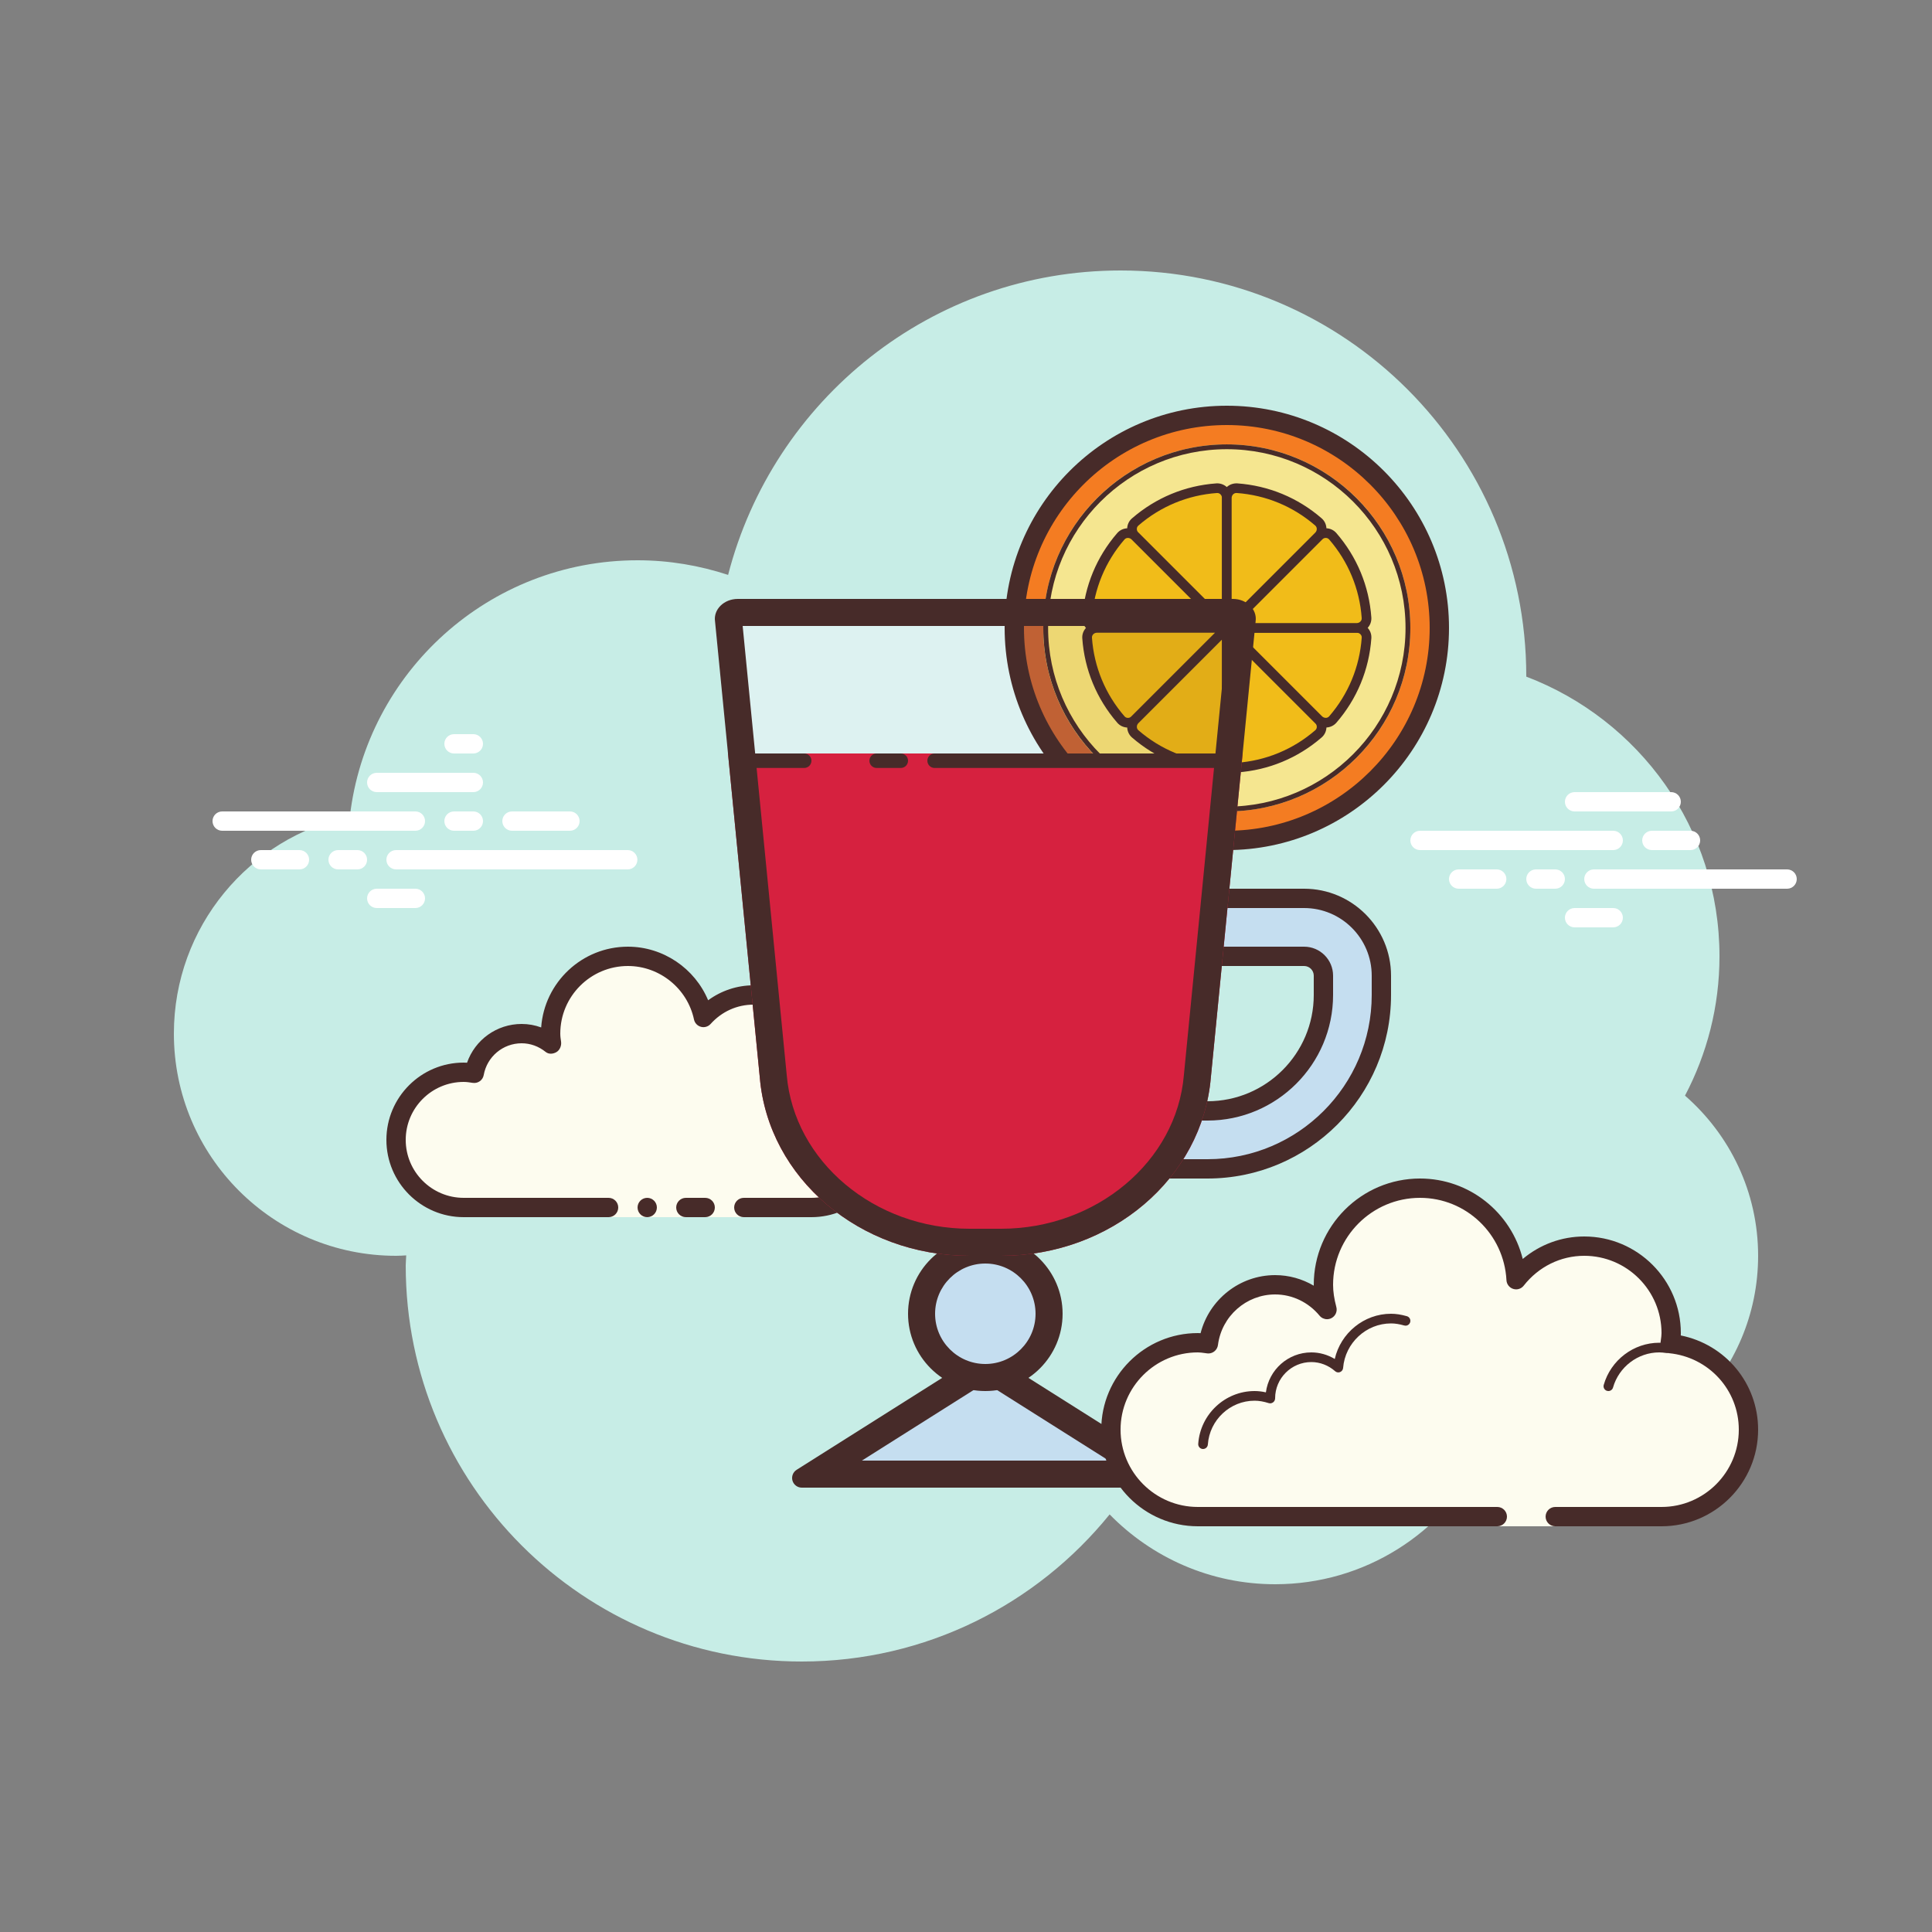 <?xml version="1.0" encoding="iso-8859-1"?>
<!-- Generator: Adobe Illustrator 22.1.0, SVG Export Plug-In . SVG Version: 6.00 Build 0)  -->
<svg version="1.1" id="Layer_1" xmlns="http://www.w3.org/2000/svg" xmlns:xlink="http://www.w3.org/1999/xlink" x="0px" y="0px"
	 viewBox="0 0 100 100" style="enable-background:new 0 0 100 100;" xml:space="preserve">
<rect x="0" y="0" width="100" height="100" fill="#808080" stroke="none"/>
<path style="fill:#C7EDE6;" d="M87.215,56.71C88.35,54.555,89,52.105,89,49.5c0-6.621-4.159-12.257-10.001-14.478
	C78.999,35.015,79,35.008,79,35c0-11.598-9.402-21-21-21c-9.784,0-17.981,6.701-20.313,15.757C36.211,29.272,34.638,29,33,29
	c-7.692,0-14.023,5.793-14.89,13.252C12.906,43.353,9,47.969,9,53.5C9,59.851,14.149,65,20.5,65c0.177,0,0.352-0.012,0.526-0.022
	C21.022,65.153,21,65.324,21,65.5C21,76.822,30.178,86,41.5,86c6.437,0,12.175-2.972,15.934-7.614C59.612,80.611,62.64,82,66,82
	c4.65,0,8.674-2.65,10.666-6.518C77.718,75.817,78.837,76,80,76c6.075,0,11-4.925,11-11C91,61.689,89.53,58.727,87.215,56.71z"/>
<g>
	<path style="fill:#FFFFFF;" d="M21.5,43h-10c-0.276,0-0.5-0.224-0.5-0.5s0.224-0.5,0.5-0.5h10c0.276,0,0.5,0.224,0.5,0.5
		S21.777,43,21.5,43z"/>
	<path style="fill:#FFFFFF;" d="M24.5,43h-1c-0.276,0-0.5-0.224-0.5-0.5s0.224-0.5,0.5-0.5h1c0.276,0,0.5,0.224,0.5,0.5
		S24.777,43,24.5,43z"/>
	<path style="fill:#FFFFFF;" d="M32.491,45H20.5c-0.276,0-0.5-0.224-0.5-0.5s0.224-0.5,0.5-0.5h11.991c0.276,0,0.5,0.224,0.5,0.5
		S32.767,45,32.491,45z"/>
	<path style="fill:#FFFFFF;" d="M18.5,45h-1c-0.276,0-0.5-0.224-0.5-0.5s0.224-0.5,0.5-0.5h1c0.276,0,0.5,0.224,0.5,0.5
		S18.777,45,18.5,45z"/>
	<path style="fill:#FFFFFF;" d="M15.5,45h-2c-0.276,0-0.5-0.224-0.5-0.5s0.224-0.5,0.5-0.5h2c0.276,0,0.5,0.224,0.5,0.5
		S15.777,45,15.5,45z"/>
	<path style="fill:#FFFFFF;" d="M21.5,47h-2c-0.276,0-0.5-0.224-0.5-0.5s0.224-0.5,0.5-0.5h2c0.276,0,0.5,0.224,0.5,0.5
		S21.776,47,21.5,47z"/>
	<path style="fill:#FFFFFF;" d="M24.5,38c-0.177,0-0.823,0-1,0c-0.276,0-0.5,0.224-0.5,0.5c0,0.276,0.224,0.5,0.5,0.5
		c0.177,0,0.823,0,1,0c0.276,0,0.5-0.224,0.5-0.5C25,38.224,24.776,38,24.5,38z"/>
	<path style="fill:#FFFFFF;" d="M24.5,40c-0.177,0-4.823,0-5,0c-0.276,0-0.5,0.224-0.5,0.5c0,0.276,0.224,0.5,0.5,0.5
		c0.177,0,4.823,0,5,0c0.276,0,0.5-0.224,0.5-0.5C25,40.224,24.776,40,24.5,40z"/>
	<path style="fill:#FFFFFF;" d="M29.5,42c-0.177,0-2.823,0-3,0c-0.276,0-0.5,0.224-0.5,0.5c0,0.276,0.224,0.5,0.5,0.5
		c0.177,0,2.823,0,3,0c0.276,0,0.5-0.224,0.5-0.5C30,42.224,29.776,42,29.5,42z"/>
</g>
<g>
	<path style="fill:#FFFFFF;" d="M83.5,44h-10c-0.276,0-0.5-0.224-0.5-0.5s0.224-0.5,0.5-0.5h10c0.276,0,0.5,0.224,0.5,0.5
		S83.776,44,83.5,44z"/>
	<path style="fill:#FFFFFF;" d="M87.5,44h-2c-0.276,0-0.5-0.224-0.5-0.5s0.224-0.5,0.5-0.5h2c0.276,0,0.5,0.224,0.5,0.5
		S87.776,44,87.5,44z"/>
	<path style="fill:#FFFFFF;" d="M92.5,46h-10c-0.276,0-0.5-0.224-0.5-0.5s0.224-0.5,0.5-0.5h10c0.276,0,0.5,0.224,0.5,0.5
		S92.777,46,92.5,46z"/>
	<path style="fill:#FFFFFF;" d="M80.5,46h-1c-0.276,0-0.5-0.224-0.5-0.5s0.224-0.5,0.5-0.5h1c0.276,0,0.5,0.224,0.5,0.5
		S80.776,46,80.5,46z"/>
	<path style="fill:#FFFFFF;" d="M77.47,46H75.5c-0.276,0-0.5-0.224-0.5-0.5s0.224-0.5,0.5-0.5h1.97c0.276,0,0.5,0.224,0.5,0.5
		S77.746,46,77.47,46z"/>
	<path style="fill:#FFFFFF;" d="M86.5,42h-5c-0.276,0-0.5-0.224-0.5-0.5s0.224-0.5,0.5-0.5h5c0.276,0,0.5,0.224,0.5,0.5
		S86.777,42,86.5,42z"/>
	<path style="fill:#FFFFFF;" d="M83.5,48h-2c-0.276,0-0.5-0.224-0.5-0.5s0.224-0.5,0.5-0.5h2c0.276,0,0.5,0.224,0.5,0.5
		S83.776,48,83.5,48z"/>
</g>
<g>
	<path style="fill:#FDFCEF;" d="M38.5,62.5c0,0,1.567,0,3.5,0s3.5-1.567,3.5-3.5c0-1.781-1.335-3.234-3.055-3.455
		C42.473,55.366,42.5,55.187,42.5,55c0-1.933-1.567-3.5-3.5-3.5c-1.032,0-1.95,0.455-2.59,1.165
		c-0.384-1.808-1.987-3.165-3.91-3.165c-2.209,0-4,1.791-4,4c0,0.191,0.03,0.374,0.056,0.558C28.128,53.714,27.592,53.5,27,53.5
		c-1.228,0-2.245,0.887-2.455,2.055C24.366,55.527,24.187,55.5,24,55.5c-1.933,0-3.5,1.567-3.5,3.5s1.567,3.5,3.5,3.5s7.5,0,7.5,0
		V63h7V62.5z"/>
	<path style="fill:#472B29;" d="M40.25,58C40.112,58,40,57.888,40,57.75c0-1.223,0.995-2.218,2.218-2.218
		c0.034,0.009,0.737-0.001,1.244,0.136c0.133,0.036,0.212,0.173,0.176,0.306c-0.036,0.134-0.173,0.213-0.306,0.176
		c-0.444-0.12-1.1-0.12-1.113-0.118c-0.948,0-1.719,0.771-1.719,1.718C40.5,57.888,40.388,58,40.25,58z"/>
	<circle style="fill:#472B29;" cx="33.5" cy="62.5" r="0.5"/>
	<path style="fill:#472B29;" d="M42,63h-3.5c-0.276,0-0.5-0.224-0.5-0.5s0.224-0.5,0.5-0.5H42c1.654,0,3-1.346,3-3
		c0-1.496-1.125-2.768-2.618-2.959c-0.134-0.018-0.255-0.088-0.336-0.196s-0.115-0.244-0.094-0.377C41.975,55.314,42,55.16,42,55
		c0-1.654-1.346-3-3-3c-0.85,0-1.638,0.355-2.219,1c-0.125,0.139-0.321,0.198-0.5,0.148c-0.182-0.049-0.321-0.195-0.36-0.379
		C35.58,51.165,34.141,50,32.5,50c-1.93,0-3.5,1.57-3.5,3.5c0,0.143,0.021,0.28,0.041,0.418c0.029,0.203-0.063,0.438-0.242,0.54
		c-0.179,0.102-0.396,0.118-0.556-0.01C27.878,54.155,27.449,54,27,54c-0.966,0-1.792,0.691-1.963,1.644
		c-0.048,0.267-0.296,0.446-0.569,0.405C24.314,56.025,24.16,56,24,56c-1.654,0-3,1.346-3,3s1.346,3,3,3h7.5
		c0.276,0,0.5,0.224,0.5,0.5S31.776,63,31.5,63H24c-2.206,0-4-1.794-4-4s1.794-4,4-4c0.059,0,0.116,0.002,0.174,0.006
		C24.588,53.82,25.711,53,27,53c0.349,0,0.689,0.061,1.011,0.18C28.176,50.847,30.126,49,32.5,49c1.831,0,3.466,1.127,4.153,2.774
		C37.333,51.276,38.155,51,39,51c2.206,0,4,1.794,4,4c0,0.048-0.001,0.095-0.004,0.142C44.739,55.59,46,57.169,46,59
		C46,61.206,44.206,63,42,63z"/>
	<path style="fill:#472B29;" d="M36.5,62c-0.159,0-0.841,0-1,0c-0.276,0-0.5,0.224-0.5,0.5c0,0.276,0.224,0.5,0.5,0.5
		c0.159,0,0.841,0,1,0c0.276,0,0.5-0.224,0.5-0.5C37,62.224,36.776,62,36.5,62z"/>
</g>
<g>
	<g>
		<path style="fill:#C5DEF0;" d="M60.5,76.5l-9.5-6l-9.5,6H60.5z"/>
		<path style="fill:#472B29;" d="M51,71.565l6.389,4.035H44.611L51,71.565 M51,70c-0.093,0-0.186,0.026-0.267,0.077l-9.5,6
			c-0.188,0.119-0.275,0.348-0.214,0.562C41.082,76.853,41.277,77,41.5,77h19c0.223,0,0.418-0.147,0.48-0.361
			c0.062-0.214-0.025-0.443-0.214-0.562l-9.5-6C51.186,70.026,51.093,70,51,70L51,70z"/>
	</g>
	<g>
		<path style="fill:#C5DEF0;" d="M54.5,68c0,1.925-1.575,3.5-3.5,3.5s-3.5-1.575-3.5-3.5s1.575-3.5,3.5-3.5S54.5,66.075,54.5,68z"/>
		<path style="fill:#472B29;" d="M51,65.4c1.434,0,2.6,1.166,2.6,2.6s-1.166,2.6-2.6,2.6s-2.6-1.166-2.6-2.6S49.566,65.4,51,65.4
			 M51,64c-2.206,0-4,1.794-4,4s1.794,4,4,4s4-1.794,4-4S53.206,64,51,64L51,64z"/>
	</g>
	<g>
		<path style="fill:#C5DEF0;" d="M59.5,46.5v3h8c0.552,0,1,0.448,1,1v1c0,3.314-2.686,6-6,6h-3v3h3c4.971,0,9-4.029,9-9v-1
			c0-2.209-1.791-4-4-4H59.5z"/>
		<path style="fill:#472B29;" d="M62.5,61H59v-4h3.5c3.033,0,5.5-2.467,5.5-5.5v-1c0-0.276-0.224-0.5-0.5-0.5H59v-4h8.5
			c2.481,0,4.5,2.019,4.5,4.5v1C72,56.738,67.738,61,62.5,61z M60,60h2.5c4.687,0,8.5-3.813,8.5-8.5v-1c0-1.93-1.57-3.5-3.5-3.5H60
			v2h7.5c0.827,0,1.5,0.673,1.5,1.5v1c0,3.584-2.916,6.5-6.5,6.5H60V60z"/>
	</g>
	<path style="fill:#DDF2F1;" d="M64.319,39l0.672-6.846C65.077,31.541,64.526,31,63.814,31H51H38.186
		c-0.711,0-1.263,0.541-1.177,1.154L37.681,39H64.319z"/>
	<g>
		<g>
			<circle style="fill:#F47C22;" cx="63.5" cy="32.5" r="10.978"/>
			<path style="fill:#C06134;" d="M52.547,32c-0.008,0.167-0.025,0.331-0.025,0.5c0,6.063,4.915,10.978,10.978,10.978L64,32H52.547z
				"/>
			<path style="fill:#472B29;" d="M63.5,22C69.29,22,74,26.71,74,32.5S69.29,43,63.5,43S53,38.29,53,32.5S57.71,22,63.5,22 M63.5,21
				C57.158,21,52,26.158,52,32.5S57.159,44,63.5,44C69.84,44,75,38.842,75,32.5S69.841,21,63.5,21L63.5,21z"/>
		</g>
		<g>
			<circle style="fill:#F5E690;" cx="63.5" cy="32.5" r="9.5"/>
			<path style="fill:#EDD773;" d="M54.025,32C54.017,32.167,54,32.331,54,32.5c0,5.247,4.253,9.5,9.5,9.5L64,32H54.025z"/>
			<path style="fill:#472B29;" d="M63.5,23.251c5.1,0,9.25,4.15,9.25,9.25s-4.15,9.25-9.25,9.25s-9.25-4.15-9.25-9.25
				S58.399,23.251,63.5,23.251 M63.5,23.001c-5.239,0-9.5,4.261-9.5,9.5s4.261,9.5,9.5,9.5s9.5-4.261,9.5-9.5
				S68.739,23.001,63.5,23.001L63.5,23.001z"/>
		</g>
		<g>
			<path style="fill:#F1BC19;" d="M63.5,32.5v-6.727c0-0.285-0.239-0.525-0.524-0.504c-1.609,0.115-3.073,0.755-4.221,1.749
				c-0.215,0.186-0.214,0.523-0.013,0.724L63.5,32.5z"/>
			<path style="fill:#472B29;" d="M63.75,33.104l-5.185-5.185c-0.149-0.149-0.23-0.355-0.222-0.565
				c0.007-0.206,0.096-0.392,0.249-0.524c1.233-1.068,2.743-1.694,4.367-1.81c0.191-0.014,0.396,0.055,0.548,0.197
				c0.155,0.144,0.243,0.347,0.243,0.557V33.104z M63.009,25.518c-0.005,0-0.01,0-0.016,0c-1.515,0.108-2.924,0.692-4.075,1.689
				c-0.063,0.055-0.075,0.126-0.076,0.164c-0.002,0.073,0.025,0.144,0.076,0.194l4.331,4.331v-6.124
				c0-0.072-0.031-0.142-0.084-0.191C63.14,25.557,63.085,25.518,63.009,25.518z"/>
		</g>
		<g>
			<path style="fill:#F1BC19;" d="M63.5,32.5l-4.757-4.757c-0.201-0.201-0.54-0.202-0.727,0.014
				c-1.056,1.219-1.639,2.707-1.748,4.222c-0.02,0.284,0.219,0.521,0.503,0.521L63.5,32.5z"/>
			<path style="fill:#472B29;" d="M64.104,32.75h-7.332c-0.21,0-0.413-0.088-0.557-0.243c-0.141-0.15-0.21-0.345-0.196-0.546
				c0.117-1.627,0.742-3.137,1.808-4.368c0.133-0.153,0.32-0.242,0.526-0.249c0.212-0.012,0.418,0.074,0.566,0.222L64.104,32.75z
				 M58.38,27.844c-0.003,0-0.006,0-0.009,0c-0.038,0.001-0.111,0.013-0.166,0.077c-0.995,1.148-1.578,2.557-1.687,4.076
				c-0.006,0.083,0.037,0.142,0.063,0.17c0.049,0.053,0.119,0.083,0.191,0.083h6.125l-4.33-4.33
				C58.518,27.871,58.45,27.844,58.38,27.844z"/>
		</g>
		<g>
			<path style="fill:#E2AD17;" d="M63.5,32.5h-6.727c-0.285,0-0.525,0.239-0.504,0.524c0.115,1.609,0.755,3.073,1.749,4.221
				c0.186,0.215,0.523,0.214,0.724,0.013L63.5,32.5z"/>
			<path style="fill:#472B29;" d="M58.38,37.657c-0.009,0-0.018,0-0.027,0c-0.206-0.007-0.392-0.096-0.524-0.249
				c-1.068-1.233-1.694-2.743-1.81-4.367c-0.014-0.203,0.056-0.397,0.197-0.548c0.144-0.155,0.347-0.243,0.557-0.243h7.331
				l-5.185,5.185C58.776,37.577,58.582,37.657,58.38,37.657z M56.773,32.75c-0.072,0-0.142,0.031-0.191,0.084
				c-0.026,0.028-0.069,0.088-0.063,0.172c0.108,1.515,0.692,2.924,1.689,4.075c0.055,0.063,0.126,0.075,0.164,0.076
				c0.069,0.005,0.143-0.025,0.194-0.076l4.331-4.331H56.773z"/>
		</g>
		<g>
			<path style="fill:#E2AD17;" d="M63.5,32.5l-4.757,4.757c-0.201,0.201-0.202,0.54,0.014,0.727
				c1.219,1.056,2.707,1.639,4.222,1.748c0.284,0.02,0.521-0.219,0.521-0.503L63.5,32.5z"/>
			<path style="fill:#472B29;" d="M63.013,39.982c-0.017,0-0.035,0-0.052-0.001c-1.627-0.117-3.137-0.742-4.368-1.808
				c-0.154-0.133-0.242-0.321-0.249-0.527c-0.007-0.211,0.074-0.417,0.222-0.565l5.184-5.184v7.332c0,0.21-0.088,0.413-0.243,0.557
				C63.37,39.914,63.196,39.982,63.013,39.982z M63.25,33.104l-4.33,4.33c-0.051,0.051-0.079,0.122-0.076,0.194
				c0.001,0.039,0.013,0.112,0.077,0.167c1.148,0.995,2.557,1.578,4.076,1.687c0.084,0.006,0.142-0.036,0.17-0.063
				c0.053-0.049,0.083-0.119,0.083-0.191V33.104z"/>
		</g>
		<g>
			<path style="fill:#F1BC19;" d="M63.5,32.5l0,6.727c0,0.285,0.239,0.525,0.524,0.504c1.609-0.115,3.073-0.755,4.221-1.749
				c0.215-0.186,0.214-0.523,0.013-0.724L63.5,32.5z"/>
			<path style="fill:#472B29;" d="M63.99,39.982c-0.184,0-0.358-0.069-0.497-0.198c-0.155-0.144-0.243-0.347-0.243-0.558v-7.331
				l5.184,5.185c0.149,0.149,0.23,0.355,0.223,0.566c-0.008,0.206-0.096,0.392-0.249,0.524c-1.233,1.068-2.743,1.694-4.367,1.81
				C64.024,39.982,64.007,39.982,63.99,39.982z M63.75,33.104v6.124c0,0.072,0.031,0.142,0.084,0.192
				c0.028,0.026,0.082,0.07,0.172,0.063c1.515-0.108,2.924-0.692,4.075-1.689c0.063-0.055,0.074-0.126,0.076-0.164
				c0.003-0.073-0.025-0.144-0.076-0.195L63.75,33.104z"/>
		</g>
		<g>
			<path style="fill:#F1BC19;" d="M63.5,32.5l4.757,4.757c0.201,0.201,0.54,0.202,0.727-0.014c1.056-1.219,1.639-2.707,1.748-4.222
				c0.02-0.284-0.219-0.521-0.503-0.521L63.5,32.5z"/>
			<path style="fill:#472B29;" d="M68.619,37.656c-0.202,0-0.397-0.08-0.539-0.223l-5.184-5.184h7.332
				c0.21,0,0.414,0.088,0.557,0.243c0.141,0.15,0.21,0.345,0.196,0.546c-0.117,1.627-0.743,3.138-1.809,4.368
				c-0.133,0.153-0.319,0.242-0.526,0.249C68.637,37.656,68.628,37.656,68.619,37.656z M64.104,32.75l4.33,4.33
				c0.051,0.051,0.123,0.076,0.195,0.076c0.039-0.001,0.111-0.013,0.166-0.077c0.995-1.148,1.579-2.558,1.688-4.076
				c0.006-0.083-0.037-0.142-0.063-0.17C70.37,32.78,70.3,32.75,70.228,32.75H64.104z"/>
		</g>
		<g>
			<path style="fill:#F1BC19;" d="M63.5,32.5h6.727c0.285,0,0.525-0.239,0.504-0.524c-0.115-1.609-0.755-3.073-1.749-4.221
				c-0.186-0.215-0.523-0.214-0.724-0.013L63.5,32.5z"/>
			<path style="fill:#472B29;" d="M70.227,32.75h-7.331l5.185-5.185c0.149-0.149,0.353-0.229,0.565-0.222
				c0.206,0.007,0.392,0.096,0.524,0.249c1.068,1.233,1.694,2.743,1.81,4.367c0.014,0.203-0.056,0.397-0.197,0.548
				C70.64,32.662,70.437,32.75,70.227,32.75z M64.104,32.25h6.124c0.072,0,0.142-0.031,0.191-0.084
				c0.026-0.028,0.069-0.088,0.063-0.172c-0.108-1.515-0.692-2.924-1.689-4.075c-0.055-0.063-0.126-0.075-0.164-0.076
				c-0.071-0.003-0.143,0.025-0.194,0.076L64.104,32.25z"/>
		</g>
		<g>
			<path style="fill:#F1BC19;" d="M63.5,32.5l4.757-4.757c0.201-0.201,0.202-0.54-0.014-0.727c-1.219-1.057-2.707-1.639-4.222-1.748
				c-0.284-0.02-0.521,0.219-0.521,0.503L63.5,32.5z"/>
			<path style="fill:#472B29;" d="M63.25,33.104v-7.332c0-0.21,0.088-0.413,0.243-0.557c0.15-0.141,0.346-0.204,0.546-0.196
				c1.627,0.117,3.137,0.742,4.368,1.808c0.153,0.133,0.242,0.32,0.249,0.527c0.007,0.211-0.074,0.417-0.222,0.566L63.25,33.104z
				 M63.988,25.518c-0.075,0-0.129,0.039-0.155,0.063C63.78,25.63,63.75,25.7,63.75,25.771v6.125l4.33-4.33
				c0.051-0.051,0.079-0.122,0.076-0.195c-0.001-0.039-0.013-0.111-0.077-0.167c-1.148-0.995-2.557-1.578-4.076-1.687
				C63.999,25.518,63.993,25.518,63.988,25.518z"/>
		</g>
	</g>
	<path style="fill:#D6213F;" d="M37.681,39l1.647,16.78c0.443,5.204,5.17,9.22,10.853,9.22H51h0.819
		c5.683,0,10.41-4.015,10.853-9.22L64.319,39H37.681z"/>
	<path style="fill:#472B29;" d="M63.56,32.4l-2.284,23.261c-0.379,4.452-4.534,7.939-9.458,7.939H51h-0.819
		c-4.924,0-9.079-3.487-9.46-7.957L38.44,32.4H51H63.56 M63.814,31H51H38.186c-0.711,0-1.263,0.541-1.177,1.154l2.319,23.626
		c0.443,5.204,5.17,9.22,10.853,9.22H51h0.819c5.683,0,10.41-4.015,10.853-9.22l2.319-23.626C65.077,31.541,64.526,31,63.814,31
		L63.814,31z"/>
	<path style="fill:#472B29;" d="M63.655,39.75h-15.28c-0.207,0-0.375-0.168-0.375-0.375S48.168,39,48.375,39h15.28
		c0.207,0,0.375,0.168,0.375,0.375S63.862,39.75,63.655,39.75z"/>
	<path style="fill:#472B29;" d="M46.625,39.75h-1.25c-0.207,0-0.375-0.168-0.375-0.375S45.168,39,45.375,39h1.25
		C46.832,39,47,39.168,47,39.375S46.832,39.75,46.625,39.75z"/>
	<path style="fill:#472B29;" d="M41.625,39.75h-3.008c-0.207,0-0.375-0.168-0.375-0.375S38.41,39,38.617,39h3.008
		C41.832,39,42,39.168,42,39.375S41.832,39.75,41.625,39.75z"/>
</g>
<g>
	<path style="fill:#FDFCEF;" d="M77.5,78.5V79h3v-0.5c0,0,4.242,0,5.5,0c2.485,0,4.5-2.015,4.5-4.5c0-2.333-1.782-4.229-4.055-4.455
		C86.467,69.364,86.5,69.187,86.5,69c0-2.485-2.015-4.5-4.5-4.5c-1.438,0-2.703,0.686-3.527,1.736
		C78.333,63.6,76.171,61.5,73.5,61.5c-2.761,0-5,2.239-5,5c0,0.446,0.077,0.87,0.187,1.282C68.045,67.005,67.086,66.5,66,66.5
		c-1.781,0-3.234,1.335-3.455,3.055C62.364,69.533,62.187,69.5,62,69.5c-2.485,0-4.5,2.015-4.5,4.5s2.015,4.5,4.5,4.5s9.5,0,9.5,0
		H77.5z"/>
	<path style="fill:#472B29;" d="M73.5,61c-3.033,0-5.5,2.467-5.5,5.5c0,0.016,0,0.031,0,0.047C67.398,66.192,66.71,66,66,66
		c-1.831,0-3.411,1.261-3.858,3.005C62.095,69.002,62.048,69,62,69c-2.757,0-5,2.243-5,5s2.243,5,5,5h15.5
		c0.276,0,0.5-0.224,0.5-0.5S77.776,78,77.5,78H62c-2.206,0-4-1.794-4-4s1.794-4,4-4c0.117,0,0.23,0.017,0.343,0.032l0.141,0.019
		c0.021,0.003,0.041,0.004,0.062,0.004c0.246,0,0.462-0.185,0.495-0.437C63.232,68.125,64.504,67,66,67
		c0.885,0,1.723,0.401,2.301,1.1c0.098,0.118,0.241,0.182,0.386,0.182c0.078,0,0.156-0.018,0.228-0.056
		c0.209-0.107,0.314-0.346,0.254-0.573C69.054,67.218,69,66.852,69,66.5c0-2.481,2.019-4.5,4.5-4.5c2.381,0,4.347,1.872,4.474,4.263
		c0.011,0.208,0.15,0.387,0.349,0.45c0.05,0.016,0.101,0.024,0.152,0.024c0.15,0,0.296-0.069,0.392-0.192
		C79.638,65.563,80.779,65,82,65c2.206,0,4,1.794,4,4c0,0.117-0.017,0.23-0.032,0.343l-0.019,0.141
		c-0.016,0.134,0.022,0.268,0.106,0.373c0.084,0.105,0.207,0.172,0.34,0.185C88.451,70.247,90,71.949,90,74c0,2.206-1.794,4-4,4
		h-5.5c-0.276,0-0.5,0.224-0.5,0.5s0.224,0.5,0.5,0.5H86c2.757,0,5-2.243,5-5c0-2.397-1.689-4.413-4.003-4.877
		C86.999,69.082,87,69.041,87,69c0-2.757-2.243-5-5-5c-1.176,0-2.293,0.416-3.183,1.164C78.219,62.76,76.055,61,73.5,61L73.5,61z"/>
	<path style="fill:#472B29;" d="M72,68c-1.403,0-2.609,0.999-2.913,2.341C68.72,70.119,68.301,70,67.875,70
		c-1.202,0-2.198,0.897-2.353,2.068C65.319,72.022,65.126,72,64.938,72c-1.529,0-2.811,1.2-2.918,2.732
		C62.01,74.87,62.114,74.99,62.251,75c0.006,0,0.012,0,0.018,0c0.13,0,0.24-0.101,0.249-0.232c0.089-1.271,1.151-2.268,2.419-2.268
		c0.229,0,0.47,0.042,0.738,0.127c0.022,0.007,0.045,0.01,0.067,0.01c0.055,0,0.11-0.02,0.156-0.054
		C65.962,72.537,66,72.455,66,72.375c0-1.034,0.841-1.875,1.875-1.875c0.447,0,0.885,0.168,1.231,0.473
		c0.047,0.041,0.106,0.063,0.165,0.063c0.032,0,0.063-0.006,0.093-0.019c0.088-0.035,0.148-0.117,0.155-0.212
		C69.623,69.512,70.712,68.5,72,68.5c0.208,0,0.425,0.034,0.682,0.107c0.023,0.007,0.047,0.01,0.07,0.01
		c0.109,0,0.207-0.073,0.239-0.182c0.038-0.133-0.039-0.271-0.172-0.309C72.517,68.04,72.256,68,72,68L72,68z"/>
	<path style="fill:#472B29;" d="M85.883,69.5c-1.326,0-2.508,0.897-2.874,2.182c-0.038,0.133,0.039,0.271,0.172,0.309
		C83.205,71.997,83.228,72,83.25,72c0.109,0,0.209-0.072,0.24-0.182C83.795,70.748,84.779,70,85.883,70
		c0.117,0,0.23,0.014,0.342,0.029c0.012,0.002,0.023,0.003,0.035,0.003c0.121,0,0.229-0.092,0.246-0.217
		c0.019-0.137-0.077-0.263-0.214-0.281C86.158,69.516,86.022,69.5,85.883,69.5L85.883,69.5z"/>
</g>
</svg>

